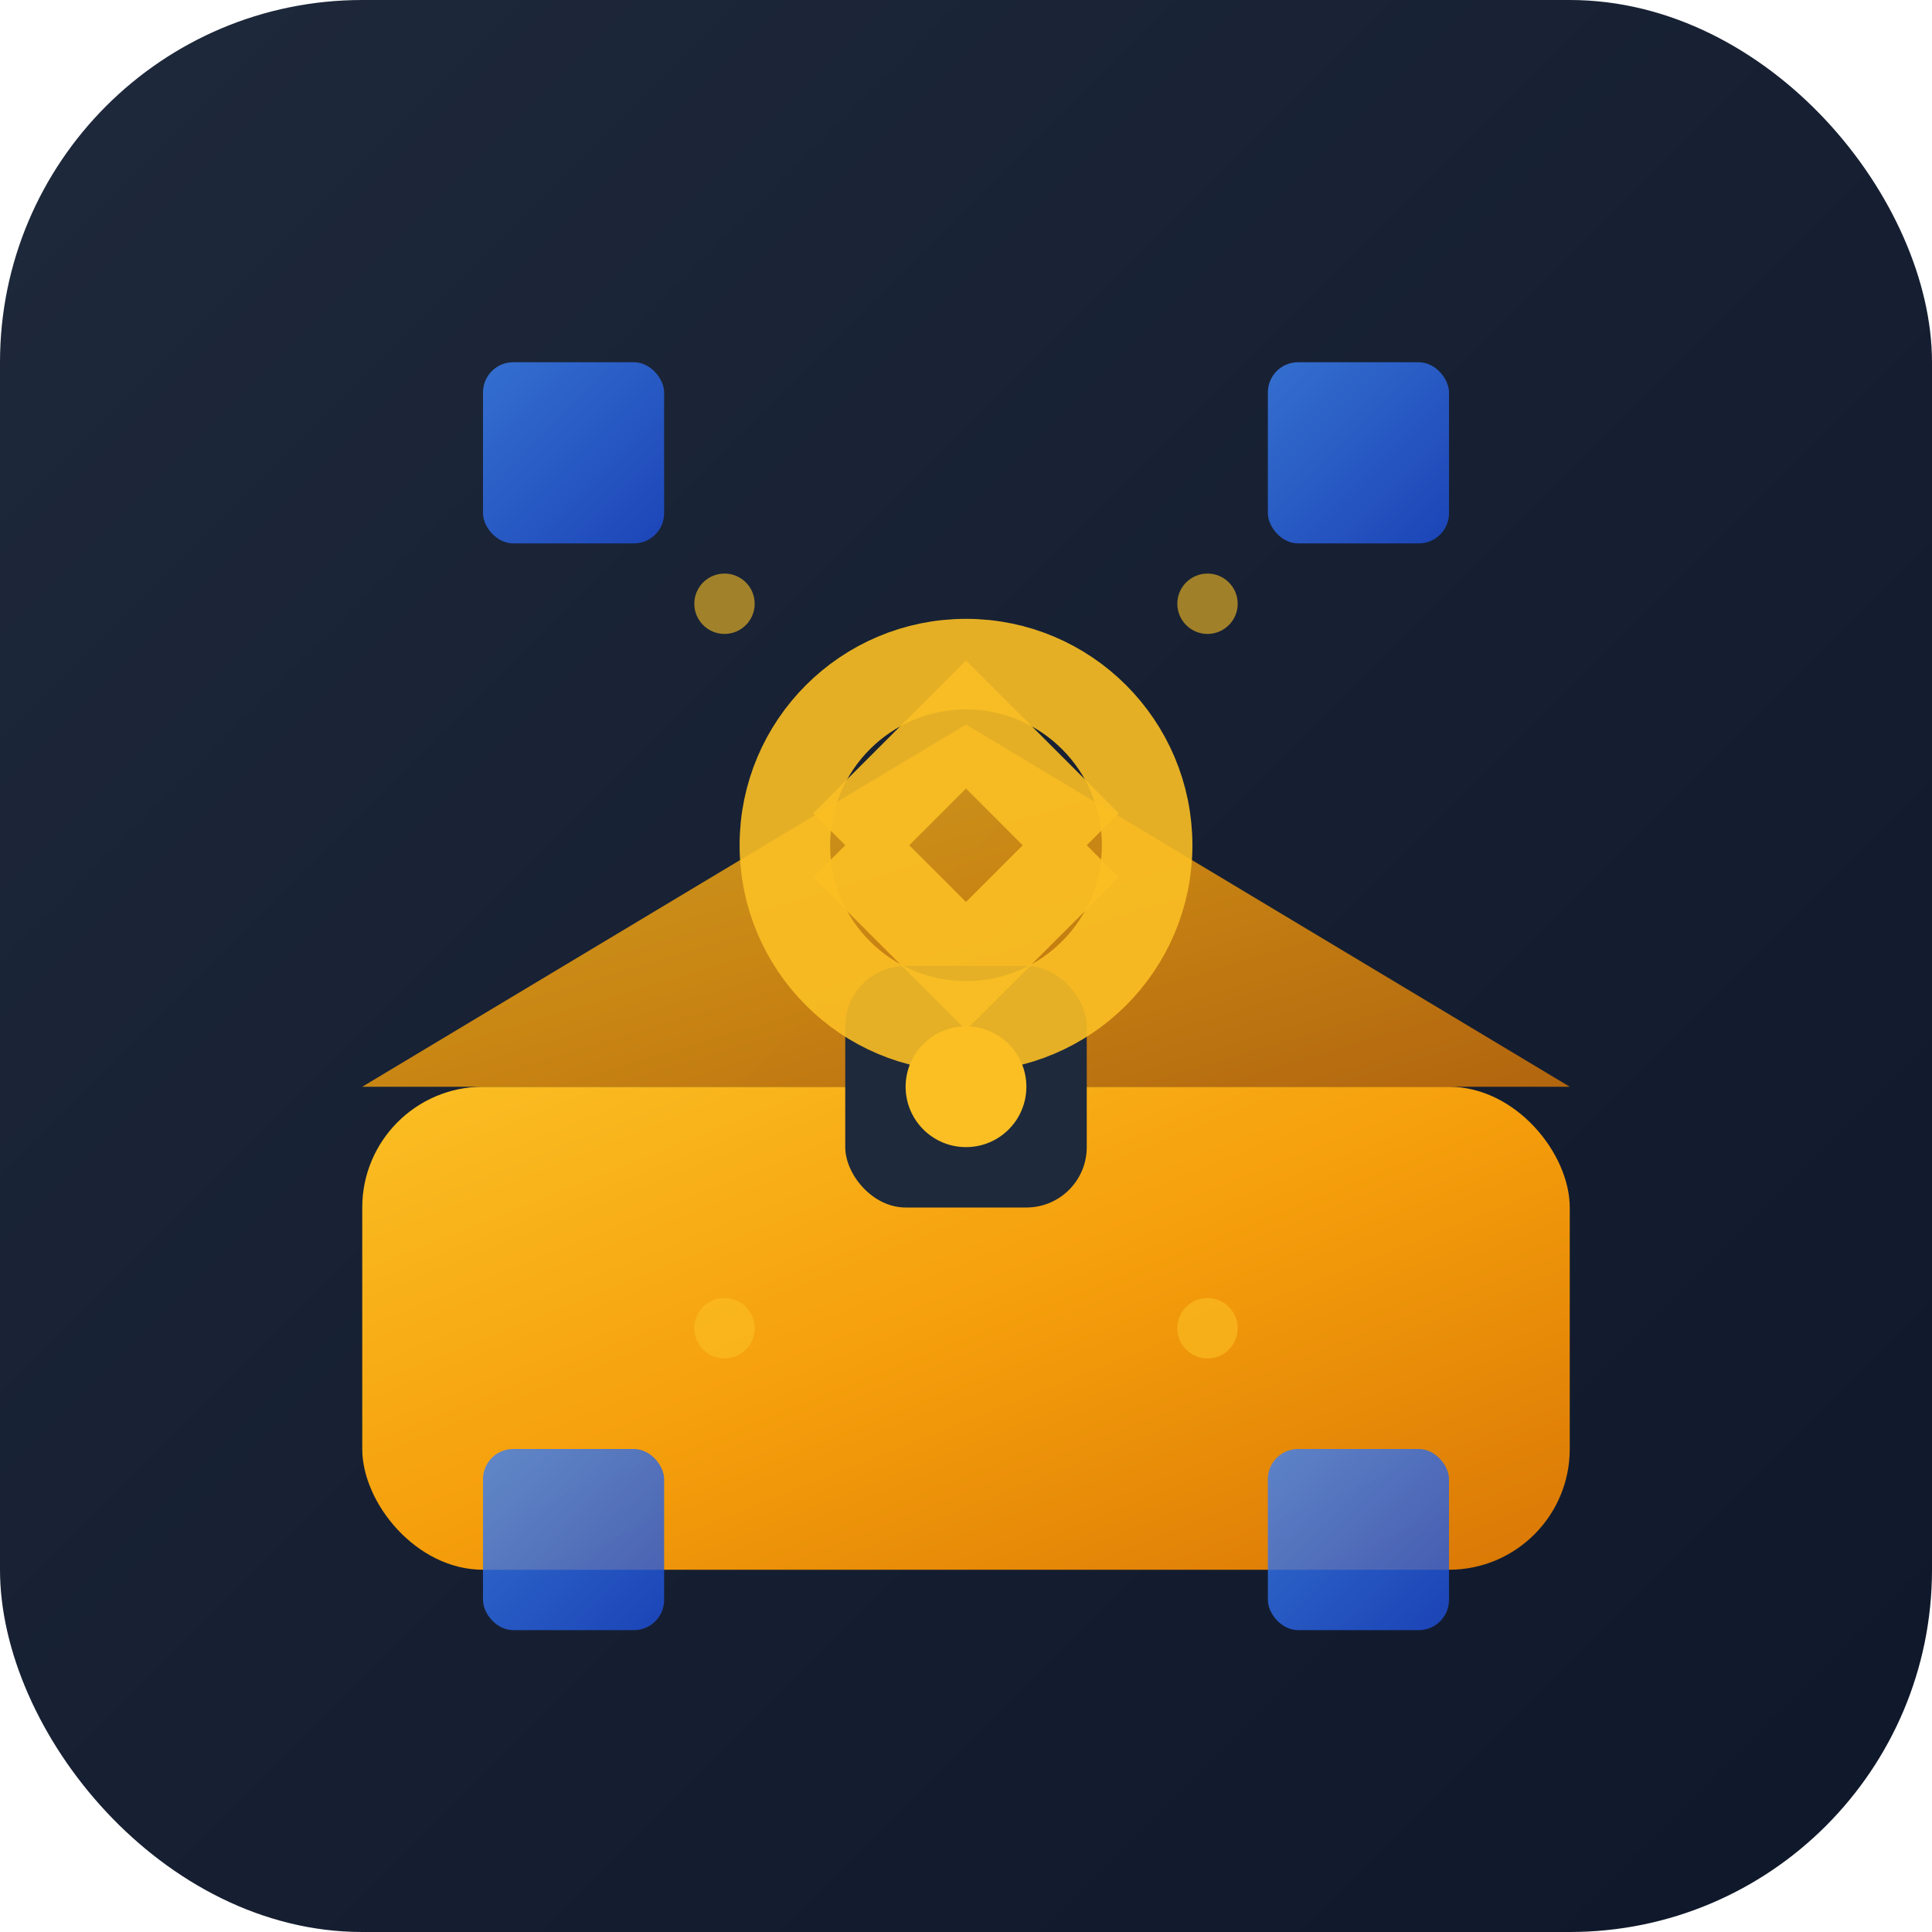 <svg width="32" height="32" viewBox="0 0 32 32" fill="none" xmlns="http://www.w3.org/2000/svg">
  <defs>
    <linearGradient id="bgGradient" x1="0%" y1="0%" x2="100%" y2="100%">
      <stop offset="0%" style="stop-color:#1e293b;stop-opacity:1" />
      <stop offset="100%" style="stop-color:#0f172a;stop-opacity:1" />
    </linearGradient>
    <linearGradient id="lootGradient" x1="0%" y1="0%" x2="100%" y2="100%">
      <stop offset="0%" style="stop-color:#fbbf24;stop-opacity:1" />
      <stop offset="50%" style="stop-color:#f59e0b;stop-opacity:1" />
      <stop offset="100%" style="stop-color:#d97706;stop-opacity:1" />
    </linearGradient>
    <linearGradient id="cryptoGradient" x1="0%" y1="0%" x2="100%" y2="100%">
      <stop offset="0%" style="stop-color:#3b82f6;stop-opacity:1" />
      <stop offset="100%" style="stop-color:#1d4ed8;stop-opacity:1" />
    </linearGradient>
  </defs>
  
  <!-- Background -->
  <rect width="32" height="32" rx="6" fill="url(#bgGradient)"/>
  
  <!-- Treasure chest base -->
  <rect x="6" y="18" width="20" height="8" rx="2" fill="url(#lootGradient)"/>
  
  <!-- Chest lid -->
  <path d="M6 18 L16 12 L26 18 Z" fill="url(#lootGradient)" opacity="0.8"/>
  
  <!-- Lock mechanism -->
  <rect x="14" y="16" width="4" height="4" rx="1" fill="#1e293b"/>
  <circle cx="16" cy="18" r="1" fill="#fbbf24"/>
  
  <!-- Crypto/blockchain elements -->
  <rect x="8" y="6" width="3" height="3" rx="0.5" fill="url(#cryptoGradient)" opacity="0.8"/>
  <rect x="21" y="6" width="3" height="3" rx="0.5" fill="url(#cryptoGradient)" opacity="0.8"/>
  <rect x="8" y="24" width="3" height="3" rx="0.5" fill="url(#cryptoGradient)" opacity="0.8"/>
  <rect x="21" y="24" width="3" height="3" rx="0.5" fill="url(#cryptoGradient)" opacity="0.8"/>
  
  <!-- Central encryption symbol -->
  <circle cx="16" cy="14" r="3" fill="none" stroke="#fbbf24" stroke-width="1.5" opacity="0.9"/>
  <path d="M14 14 L16 12 L18 14 M14 14 L16 16 L18 14" stroke="#fbbf24" stroke-width="1.5" fill="none" opacity="0.9"/>
  
  <!-- Sparkle effects -->
  <circle cx="12" cy="10" r="0.5" fill="#fbbf24" opacity="0.6"/>
  <circle cx="20" cy="10" r="0.5" fill="#fbbf24" opacity="0.6"/>
  <circle cx="12" cy="22" r="0.5" fill="#fbbf24" opacity="0.6"/>
  <circle cx="20" cy="22" r="0.5" fill="#fbbf24" opacity="0.6"/>
</svg>
